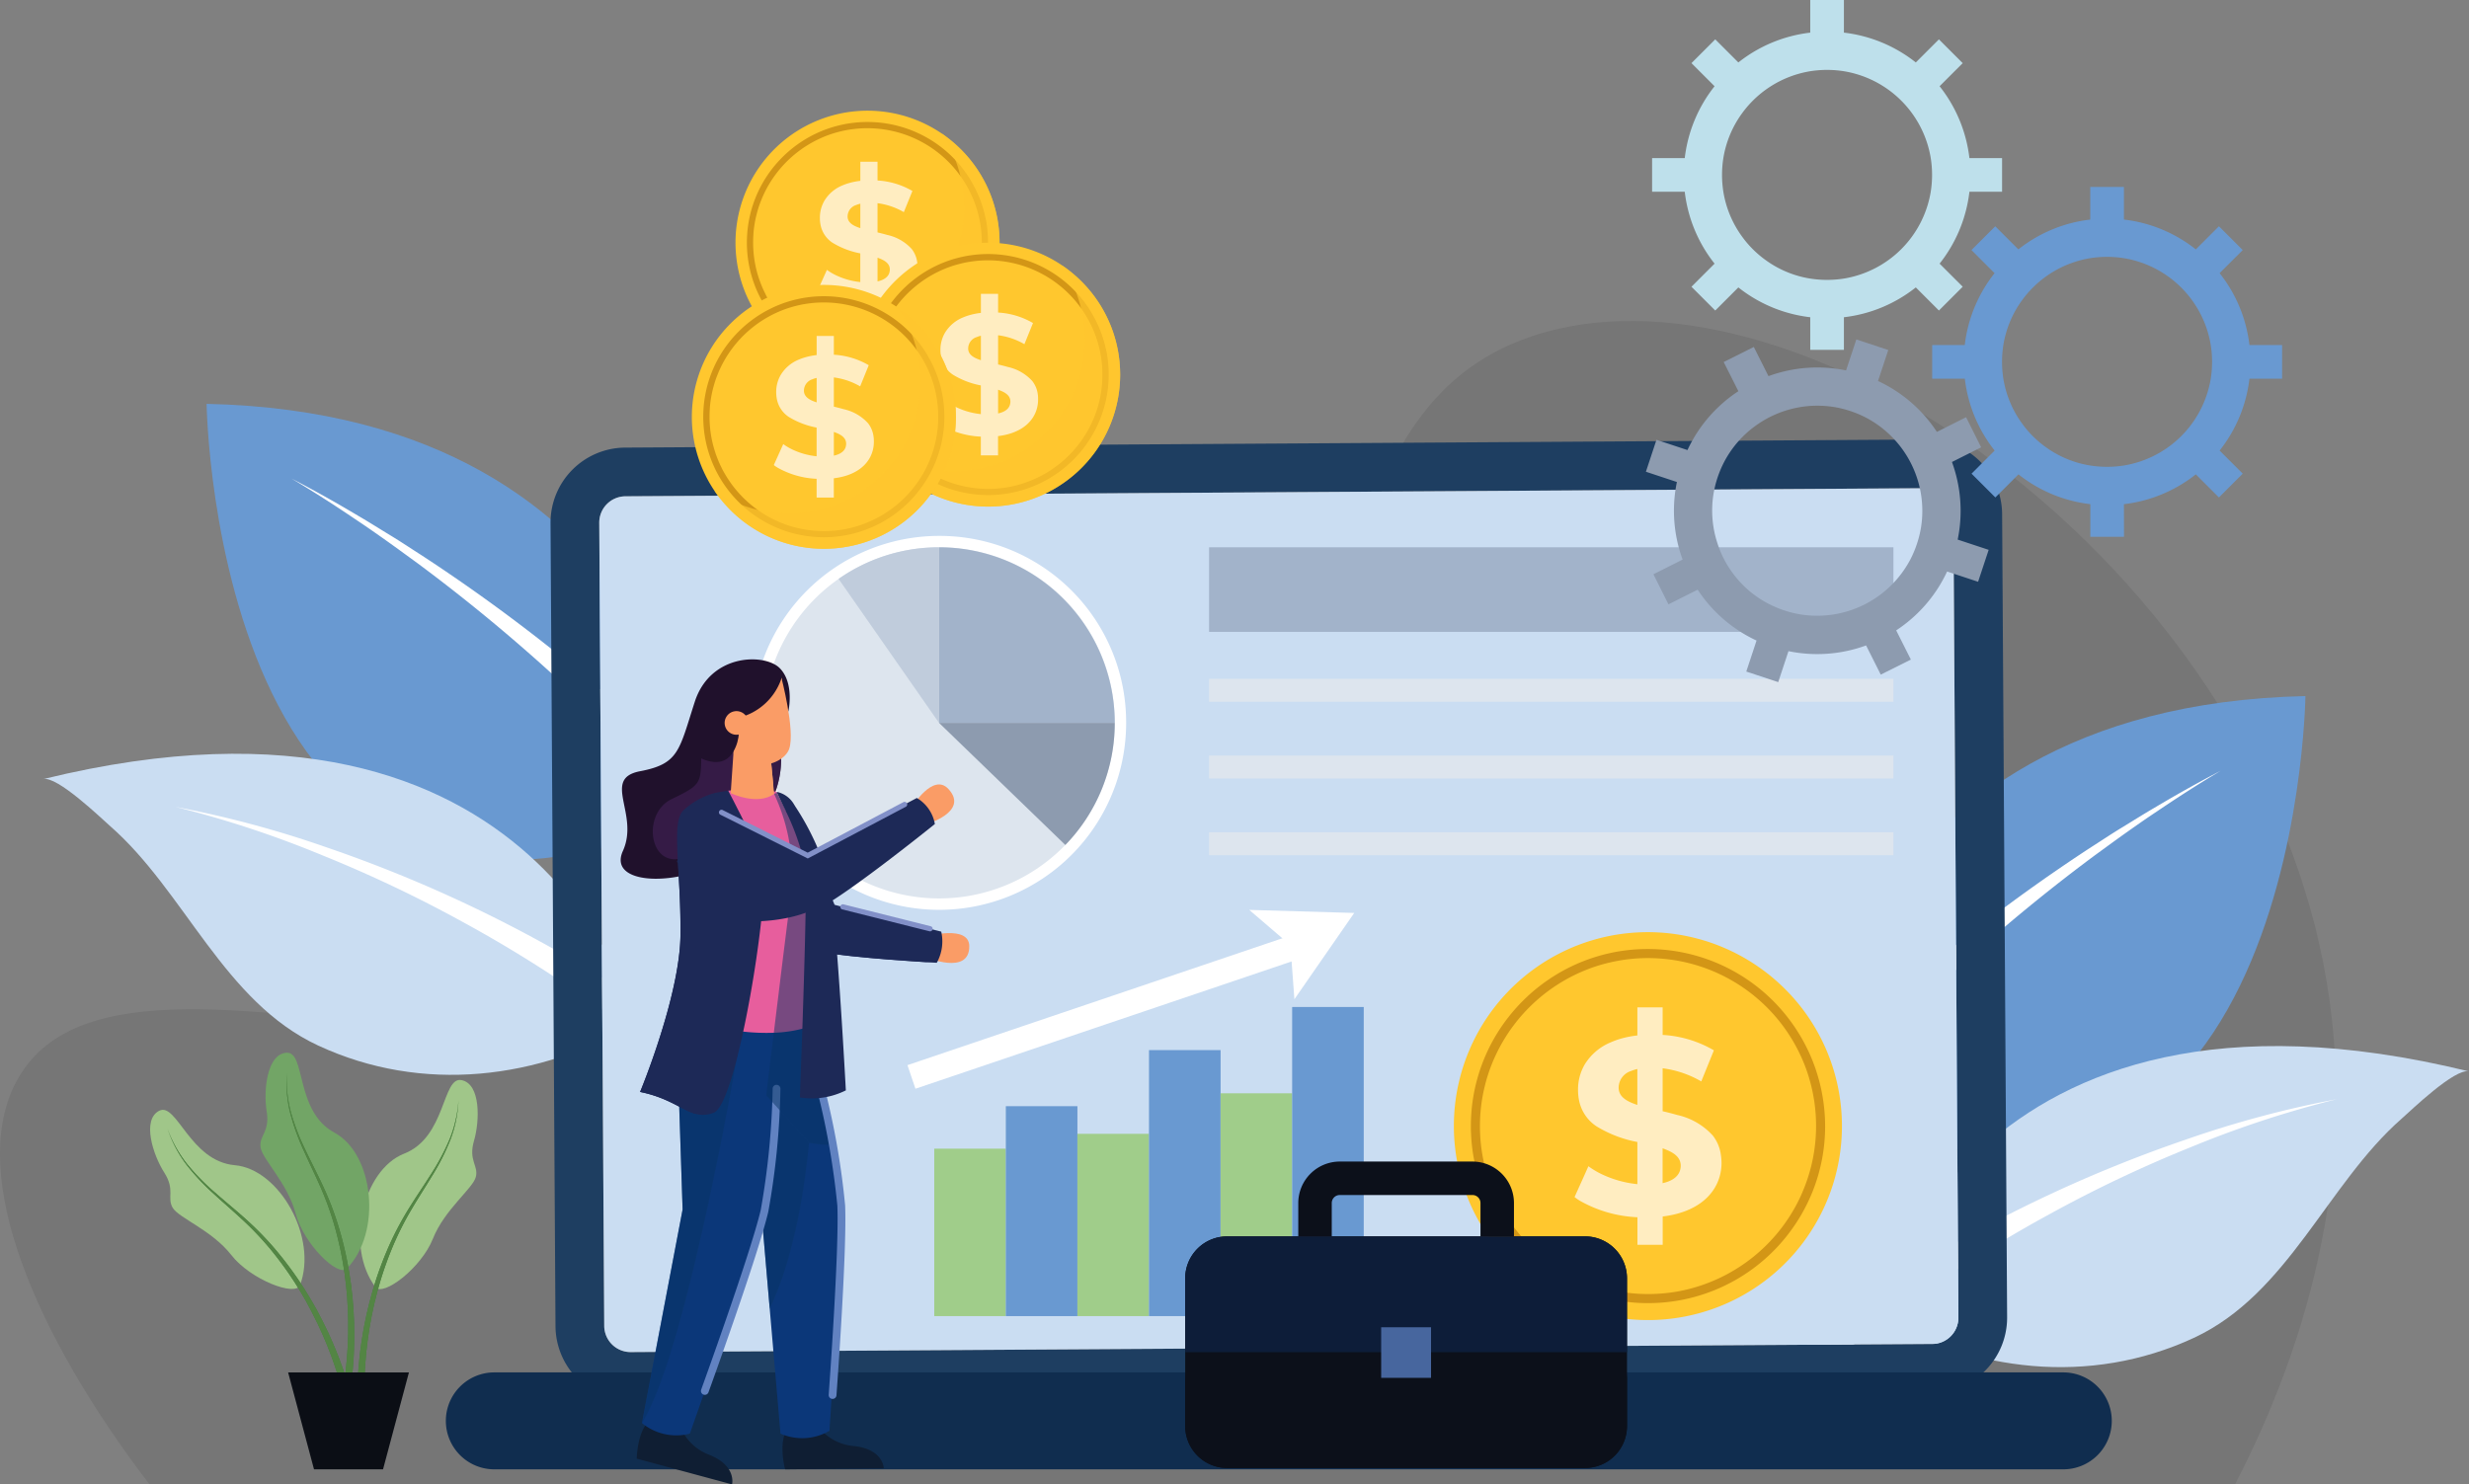 <svg id="Grupo_79258" data-name="Grupo 79258" xmlns="http://www.w3.org/2000/svg" width="213.166" height="128.19" viewBox="0 0 213.166 128.19">
  <rect x="0" y="0" width="213.166" height="128.19" fill="#808080" stroke="none"/>
  <path id="Trazado_177958" data-name="Trazado 177958" d="M1344.865,410.547c-.217.441-.438.874-.66,1.3H1164.149c-.333-.434-.657-.868-.979-1.3-9.6-12.985-14.794-26.285-10.284-33.9,10.3-17.383,60.865,12.316,95.236-14.06,23.125-17.743,16.207-43.442,35.375-49.886,22.112-7.432,59.025,17.457,67.573,50.794C1355.761,381.8,1350.846,398.515,1344.865,410.547Z" transform="translate(-1151.24 -283.659)" fill="#030504" opacity="0.08"/>
  <path id="Trazado_177959" data-name="Trazado 177959" d="M1311.868,665.167c.652.861,3.958-1.646,4.96-4.174s3.459-4.344,3.707-5.338-.659-1.4-.157-3.124.59-4.92-1.084-5.239-1.315,4.926-4.94,6.347S1309.234,661.687,1311.868,665.167Z" transform="translate(-1279.454 -554.016)" fill="#a0c689"/>
  <path id="Trazado_177960" data-name="Trazado 177960" d="M1309.322,682.166a34.346,34.346,0,0,1,.171-3.491l.046-.434c.015-.145.029-.29.051-.434l.12-.865.145-.861.037-.215.043-.214.087-.428.087-.427.1-.425.1-.424.051-.212.057-.21.229-.841.256-.834a31.281,31.281,0,0,1,1.252-3.252,26.913,26.913,0,0,1,1.646-3.067c.61-.986,1.266-1.937,1.881-2.912a19.39,19.39,0,0,0,1.621-3.047,10.783,10.783,0,0,0,.763-3.359,10.823,10.823,0,0,1-.69,3.387,19.54,19.54,0,0,1-1.56,3.1c-.6.993-1.23,1.959-1.814,2.952a26.568,26.568,0,0,0-1.56,3.072,30.869,30.869,0,0,0-1.164,3.241l-.234.828-.208.835-.052.209-.046.211-.09.421-.089.421-.076.423-.076.423-.037.212-.031.213-.124.851-.1.854c-.018.142-.028.285-.041.428l-.036.428a33.8,33.8,0,0,0-.09,3.432Z" transform="translate(-1278.478 -561.206)" fill="#447d40"/>
  <path id="Trazado_177961" data-name="Trazado 177961" d="M1309.322,682.166a34.346,34.346,0,0,1,.171-3.491l.046-.434c.015-.145.029-.29.051-.434l.12-.865.145-.861.037-.215.043-.214.087-.428.087-.427.1-.425.1-.424.051-.212.057-.21.229-.841.256-.834a31.281,31.281,0,0,1,1.252-3.252,26.913,26.913,0,0,1,1.646-3.067c.61-.986,1.266-1.937,1.881-2.912a19.39,19.39,0,0,0,1.621-3.047,10.783,10.783,0,0,0,.763-3.359,10.823,10.823,0,0,1-.69,3.387,19.54,19.54,0,0,1-1.56,3.1c-.6.993-1.23,1.959-1.814,2.952a26.568,26.568,0,0,0-1.56,3.072,30.869,30.869,0,0,0-1.164,3.241l-.234.828-.208.835-.052.209-.046.211-.09.421-.089.421-.076.423-.076.423-.037.212-.031.213-.124.851-.1.854c-.018.142-.028.285-.041.428l-.036.428a33.8,33.8,0,0,0-.09,3.432Z" transform="translate(-1278.478 -561.206)" fill="#538544"/>
  <path id="Trazado_177962" data-name="Trazado 177962" d="M1230.6,675.649c-.383,1.01-4.261-.466-5.934-2.609s-4.542-3.195-5.059-4.079.239-1.527-.729-3.042-1.951-4.555-.434-5.332,2.648,4.357,6.526,4.7S1232.147,671.568,1230.6,675.649Z" transform="translate(-1204.699 -564.663)" fill="#a0c689"/>
  <path id="Trazado_177963" data-name="Trazado 177963" d="M1241.112,691.5a34.281,34.281,0,0,0-1.147-3.3l-.166-.4c-.056-.134-.11-.27-.171-.4l-.358-.8-.382-.785-.1-.2-.1-.193-.2-.386-.2-.386-.216-.379-.216-.379-.109-.189-.114-.186-.457-.743-.48-.728a31.364,31.364,0,0,0-2.116-2.768,26.958,26.958,0,0,0-2.443-2.48c-.863-.774-1.76-1.5-2.625-2.265a19.441,19.441,0,0,1-2.413-2.468,10.784,10.784,0,0,1-1.677-3.008,10.833,10.833,0,0,0,1.615,3.056,19.561,19.561,0,0,0,2.37,2.536c.85.785,1.732,1.534,2.572,2.322a26.632,26.632,0,0,1,2.362,2.509,30.939,30.939,0,0,1,2.029,2.782l.458.729.434.743.109.186.1.189.2.379.2.379.192.385.192.385.1.193.09.2.359.782.335.792c.057.131.108.266.159.4l.155.4a33.746,33.746,0,0,1,1.053,3.268Z" transform="translate(-1210.945 -571.544)" fill="#447d40"/>
  <path id="Trazado_177964" data-name="Trazado 177964" d="M1241.112,691.5a34.281,34.281,0,0,0-1.147-3.3l-.166-.4c-.056-.134-.11-.27-.171-.4l-.358-.8-.382-.785-.1-.2-.1-.193-.2-.386-.2-.386-.216-.379-.216-.379-.109-.189-.114-.186-.457-.743-.48-.728a31.364,31.364,0,0,0-2.116-2.768,26.958,26.958,0,0,0-2.443-2.48c-.863-.774-1.76-1.5-2.625-2.265a19.441,19.441,0,0,1-2.413-2.468,10.784,10.784,0,0,1-1.677-3.008,10.833,10.833,0,0,0,1.615,3.056,19.561,19.561,0,0,0,2.37,2.536c.85.785,1.732,1.534,2.572,2.322a26.632,26.632,0,0,1,2.362,2.509,30.939,30.939,0,0,1,2.029,2.782l.458.729.434.743.109.186.1.189.2.379.2.379.192.385.192.385.1.193.09.2.359.782.335.792c.057.131.108.266.159.4l.155.4a33.746,33.746,0,0,1,1.053,3.268Z" transform="translate(-1210.945 -571.544)" fill="#538544"/>
  <path id="Trazado_177965" data-name="Trazado 177965" d="M1273.935,653.862c-.751.777-3.731-2.111-4.422-4.74s-2.911-4.729-3.037-5.746.823-1.309.532-3.083.006-4.955,1.707-5.07.712,5.049,4.14,6.9S1276.968,650.724,1273.935,653.862Z" transform="translate(-1243.983 -544.311)" fill="#72a566"/>
  <path id="Trazado_177966" data-name="Trazado 177966" d="M1283.622,671a34.311,34.311,0,0,0,.25-3.487l.007-.437c0-.146.006-.291,0-.437l-.014-.873-.041-.872-.01-.218-.017-.218-.035-.435-.035-.435-.049-.434-.049-.433-.025-.217-.031-.216-.127-.863-.154-.858a31.217,31.217,0,0,0-.851-3.379,26.841,26.841,0,0,0-1.265-3.243c-.487-1.052-1.024-2.075-1.517-3.118a19.456,19.456,0,0,1-1.242-3.22,10.791,10.791,0,0,1-.353-3.426,10.825,10.825,0,0,0,.277,3.446,19.544,19.544,0,0,0,1.176,3.266c.471,1.057.985,2.093,1.445,3.149a26.579,26.579,0,0,1,1.179,3.238,30.906,30.906,0,0,1,.766,3.357l.133.851.106.854.026.214.02.214.038.429.038.428.025.43.025.429.012.215.005.215.021.86-.005.86c0,.143-.006.287-.011.43l-.016.43a33.874,33.874,0,0,1-.323,3.418Z" transform="translate(-1253.292 -551.526)" fill="#447d40"/>
  <path id="Trazado_177967" data-name="Trazado 177967" d="M1283.622,671a34.311,34.311,0,0,0,.25-3.487l.007-.437c0-.146.006-.291,0-.437l-.014-.873-.041-.872-.01-.218-.017-.218-.035-.435-.035-.435-.049-.434-.049-.433-.025-.217-.031-.216-.127-.863-.154-.858a31.217,31.217,0,0,0-.851-3.379,26.841,26.841,0,0,0-1.265-3.243c-.487-1.052-1.024-2.075-1.517-3.118a19.456,19.456,0,0,1-1.242-3.22,10.791,10.791,0,0,1-.353-3.426,10.825,10.825,0,0,0,.277,3.446,19.544,19.544,0,0,0,1.176,3.266c.471,1.057.985,2.093,1.445,3.149a26.579,26.579,0,0,1,1.179,3.238,30.906,30.906,0,0,1,.766,3.357l.133.851.106.854.026.214.02.214.038.429.038.428.025.43.025.429.012.215.005.215.021.86-.005.86c0,.143-.006.287-.011.43l-.016.43a33.874,33.874,0,0,1-.323,3.418Z" transform="translate(-1253.292 -551.526)" fill="#538544"/>
  <path id="Trazado_177968" data-name="Trazado 177968" d="M1285.8,383.035s-2.774-34.113-43.118-35.006C1242.687,348.029,1243.377,403.028,1285.8,383.035Z" transform="translate(-1224.845 -313.154)" fill="#6999d1"/>
  <path id="Trazado_177969" data-name="Trazado 177969" d="M1221.513,526.123s-7.764-31.675-51.2-21.027c1.213-.3,5.022,3.39,5.809,4.08,6.431,5.635,9.789,15.147,17.943,18.932C1203.031,532.271,1213.107,531.069,1221.513,526.123Z" transform="translate(-1166.588 -437.814)" fill="#caddf2"/>
  <path id="Trazado_177970" data-name="Trazado 177970" d="M1318.458,415.865l-1.869-2.62c-.316-.435-.615-.882-.944-1.307l-1.008-1.261-1.009-1.263-.5-.632-.253-.316-.268-.3-2.143-2.431a118.511,118.511,0,0,0-9.259-9.133q-4.881-4.324-10.142-8.23c-.883-.639-1.76-1.288-2.65-1.919s-1.784-1.258-2.694-1.861c-1.808-1.225-3.646-2.407-5.525-3.524,1.941,1.006,3.849,2.08,5.729,3.2.947.55,1.87,1.138,2.807,1.706s1.846,1.18,2.77,1.769q5.5,3.6,10.688,7.685a120.435,120.435,0,0,1,9.933,8.716l2.335,2.357.292.3.278.308.556.618,1.112,1.236,1.113,1.238c.365.418.7.861,1.054,1.291l2.094,2.6Z" transform="translate(-1255.03 -339.744)" fill="#fff"/>
  <path id="Trazado_177971" data-name="Trazado 177971" d="M1275.282,551.691l-2.512-2.163c-.84-.719-1.663-1.462-2.551-2.122l-2.621-2.042-.656-.51-.678-.48-1.358-.96a111.116,111.116,0,0,0-11.3-7.061,112.437,112.437,0,0,0-12.077-5.738,89.67,89.67,0,0,0-12.732-4.2,90.026,90.026,0,0,1,13,3.478,117.774,117.774,0,0,1,24.383,11.6l1.44.9.72.45.7.482,2.8,1.933c.947.626,1.832,1.336,2.735,2.023l2.7,2.073Z" transform="translate(-1213.663 -456.738)" fill="#fff"/>
  <path id="Trazado_177972" data-name="Trazado 177972" d="M1950.394,512.4s2.774-34.113,43.118-35.006C1993.512,477.4,1992.822,532.4,1950.394,512.4Z" transform="translate(-1794.468 -417.282)" fill="#6999d1"/>
  <path id="Trazado_177973" data-name="Trazado 177973" d="M1981.33,655.493s7.764-31.675,51.2-21.027c-1.213-.3-5.022,3.39-5.809,4.08-6.431,5.635-9.789,15.147-17.943,18.932C1999.812,661.641,1989.735,660.439,1981.33,655.493Z" transform="translate(-1819.368 -541.942)" fill="#caddf2"/>
  <path id="Trazado_177974" data-name="Trazado 177974" d="M1927.461,545.235l1.869-2.62c.316-.435.615-.881.944-1.307l1.008-1.261,1.009-1.263.5-.632.253-.316.268-.3,2.143-2.431a118.52,118.52,0,0,1,9.259-9.133q4.882-4.324,10.142-8.23c.883-.639,1.76-1.288,2.65-1.919s1.784-1.258,2.694-1.861c1.808-1.225,3.646-2.407,5.525-3.524-1.941,1.006-3.849,2.08-5.729,3.2-.947.55-1.87,1.138-2.807,1.706s-1.845,1.18-2.77,1.769q-5.5,3.6-10.688,7.685a120.457,120.457,0,0,0-9.933,8.716l-2.335,2.357-.292.295-.278.309-.556.618-1.112,1.236-1.113,1.238c-.365.418-.7.861-1.054,1.291l-2.094,2.6Z" transform="translate(-1774.002 -443.872)" fill="#fff"/>
  <path id="Trazado_177975" data-name="Trazado 177975" d="M1938.809,681.061l2.512-2.163c.84-.719,1.663-1.462,2.551-2.122l2.621-2.042.656-.51.679-.48,1.358-.96a111.092,111.092,0,0,1,11.3-7.061,112.429,112.429,0,0,1,12.077-5.738,89.679,89.679,0,0,1,12.732-4.195,90.027,90.027,0,0,0-13,3.477,117.794,117.794,0,0,0-24.383,11.6l-1.44.9-.72.45-.7.482-2.8,1.933c-.947.626-1.832,1.336-2.735,2.023l-2.7,2.074Z" transform="translate(-1783.541 -560.867)" fill="#fff"/>
  <g id="Grupo_79219" data-name="Grupo 79219" transform="translate(47.531 37.955)">
    <g id="Grupo_79218" data-name="Grupo 79218">
      <g id="Grupo_79216" data-name="Grupo 79216">
        <g id="Grupo_79215" data-name="Grupo 79215">
          <path id="Trazado_177976" data-name="Trazado 177976" d="M1520.174,370.251a6.485,6.485,0,0,0-6.517-6.437l-112.375.7a6.481,6.481,0,0,0-6.434,6.516l.429,69.363a6.486,6.486,0,0,0,6.517,6.437l112.375-.7a6.485,6.485,0,0,0,6.437-6.517Zm-6.031,71.672-112.375.7a2.275,2.275,0,0,1-2.284-2.255L1399.056,371a2.272,2.272,0,0,1,2.255-2.282l112.373-.7a2.272,2.272,0,0,1,2.284,2.255l.431,69.363A2.275,2.275,0,0,1,1514.144,441.924Z" transform="translate(-1394.848 -363.814)" fill="#1e3e61"/>
        </g>
      </g>
      <g id="Grupo_79217" data-name="Grupo 79217" transform="translate(4.207 4.207)">
        <path id="Trazado_177977" data-name="Trazado 177977" d="M1533.754,456.994a2.275,2.275,0,0,1-2.255,2.284l-112.375.7a2.275,2.275,0,0,1-2.284-2.255l-.429-69.365a2.272,2.272,0,0,1,2.255-2.282l112.373-.7a2.272,2.272,0,0,1,2.284,2.255Z" transform="translate(-1416.411 -385.377)" fill="#caddf2"/>
      </g>
    </g>
  </g>
  <g id="Grupo_79220" data-name="Grupo 79220" transform="translate(64.929 46.279)">
    <path id="Trazado_177978" data-name="Trazado 177978" d="M1516.315,422.624a16.146,16.146,0,1,1-16.149-16.149A16.093,16.093,0,0,1,1516.315,422.624Z" transform="translate(-1484.016 -406.475)" fill="#fff"/>
    <path id="Trazado_177979" data-name="Trazado 177979" d="M1519.392,426.687a15.161,15.161,0,1,1-15.165-15.165A15.113,15.113,0,0,1,1519.392,426.687Z" transform="translate(-1488.078 -410.537)" fill="#dde5ee"/>
    <path id="Trazado_177980" data-name="Trazado 177980" d="M1531,411.522v15.165l-8.674-12.436A15.059,15.059,0,0,1,1531,411.522Z" transform="translate(-1514.854 -410.537)" fill="#c0ccdc"/>
    <path id="Trazado_177981" data-name="Trazado 177981" d="M1581.95,426.687h-15.165V411.522A15.165,15.165,0,0,1,1581.95,426.687Z" transform="translate(-1550.635 -410.537)" fill="#a2b3ca"/>
    <path id="Trazado_177982" data-name="Trazado 177982" d="M1581.95,489.244a15.113,15.113,0,0,1-4.266,10.542l-10.9-10.542Z" transform="translate(-1550.635 -473.095)" fill="#8d9baf"/>
  </g>
  <path id="Trazado_177983" data-name="Trazado 177983" d="M1488.172,785.084h-135.46a4.186,4.186,0,0,1-4.186-4.186h0a4.186,4.186,0,0,1,4.186-4.186h135.46a4.186,4.186,0,0,1,4.186,4.186h0a4.186,4.186,0,0,1-4.186,4.186Z" transform="translate(-1310.033 -658.195)" fill="#102d4f"/>
  <path id="Trazado_177984" data-name="Trazado 177984" d="M1561.163,582.541s3.583-.994,3.6.861c.023,2.56-3.726.956-3.726.956Z" transform="translate(-1481.079 -501.695)" fill="#fa9c66"/>
  <path id="Trazado_177985" data-name="Trazado 177985" d="M1496.847,539.509l-.065,0c-.7-.038-7.01-.394-10-.932a5.408,5.408,0,0,1-1.4-.38c-1.67-.932-4.984-6.239-5.241-9.787l4.351-2.444,3.531,8.544,9.206,2.312A3.8,3.8,0,0,1,1496.847,539.509Z" transform="translate(-1415.966 -456.369)" fill="#1d2957"/>
  <path id="Trazado_177986" data-name="Trazado 177986" d="M1500.322,797.521a4.365,4.365,0,0,0,3.39,2.033c2.5.293,2.523,1.921,2.523,1.921l-8.522.085s-.828-3.073.689-3.962S1500.322,797.521,1500.322,797.521Z" transform="translate(-1429.931 -674.671)" fill="#0f1e33"/>
  <path id="Trazado_177987" data-name="Trazado 177987" d="M1471.161,627.446c-.116,4.77-1.044,18.9-1.044,18.9a4.665,4.665,0,0,1-4.228.242l-.93-10.8-.242-2.811-.438-5.1-2.8-8.826-1.3-4.087-1.735-5.474.819-.089,1.25-.139,5.205-.577,1.97-.219s.3,1.169.713,2.947c.4,1.717.921,4,1.4,6.355.264,1.3.516,2.621.731,3.877A34.866,34.866,0,0,1,1471.161,627.446Z" transform="translate(-1398.505 -522.784)" fill="#0b3779"/>
  <path id="Trazado_177988" data-name="Trazado 177988" d="M1436.6,796.224a4.365,4.365,0,0,0,2.713,2.875c2.326.958,1.909,2.533,1.909,2.533l-8.227-2.224s.035-3.183,1.736-3.628S1436.6,796.224,1436.6,796.224Z" transform="translate(-1378.02 -673.442)" fill="#0f1e33"/>
  <path id="Trazado_177989" data-name="Trazado 177989" d="M1480.868,658.194c-.326,3.412-1.2,9.745-3.4,14.32l-.242-2.811-.438-5.1-2.8-8.826,3.186-1.684Z" transform="translate(-1411.013 -559.505)" fill="#093565" opacity="0.5" style="mix-blend-mode: multiply;isolation: isolate"/>
  <g id="Grupo_79222" data-name="Grupo 79222" transform="translate(55.423 85.17)">
    <g id="Grupo_79221" data-name="Grupo 79221">
      <path id="Trazado_177990" data-name="Trazado 177990" d="M1447.344,607.318s-.038,1.389-.127,3.446c-.011.181-.018.369-.029.559-.219,4.678-.7,12.164-1.635,15.2-1.4,4.562-6.12,17.918-6.12,17.918a4.666,4.666,0,0,1-4.137-.915l3.51-18.441-.25-7.6-.262-7.994-.107-3.285-.016-.4Z" transform="translate(-1435.296 -605.804)" fill="#0b3779"/>
    </g>
  </g>
  <path id="Trazado_177991" data-name="Trazado 177991" d="M1435.3,658.714l3.51-18.441-.25-7.6-.262-7.994h5.637S1439.3,652.444,1435.3,658.714Z" transform="translate(-1379.873 -535.826)" fill="#093565" opacity="0.5" style="mix-blend-mode: multiply;isolation: isolate"/>
  <g id="Grupo_79223" data-name="Grupo 79223" transform="translate(60.517 93.685)">
    <path id="Trazado_177992" data-name="Trazado 177992" d="M1461.74,676.216a.336.336,0,0,1-.315-.45c.042-.117,4.261-11.759,5.144-15.523a66.8,66.8,0,0,0,1.028-10.47.327.327,0,0,1,.342-.328.335.335,0,0,1,.328.342,65.96,65.96,0,0,1-1.046,10.609c-.892,3.8-4.992,15.119-5.166,15.6A.335.335,0,0,1,1461.74,676.216Z" transform="translate(-1461.404 -649.445)" fill="#6182c1"/>
  </g>
  <path id="Trazado_177993" data-name="Trazado 177993" d="M1523.21,574.75c-.7-.038-7.01-.394-10-.932l-.235-2.062,1.476-2.006S1515.357,574.175,1523.21,574.75Z" transform="translate(-1442.394 -491.614)" fill="#1d2957" style="mix-blend-mode: multiply;isolation: isolate"/>
  <path id="Trazado_177994" data-name="Trazado 177994" d="M1440.37,465.621s-.031.031-.081.092a3.735,3.735,0,0,0-.608,3.061,8.206,8.206,0,0,1-.472,3.9,11.386,11.386,0,0,1-3.819,5.32c-3.656,2.806-10.755,2.891-9.309-.3s-1.872-6.248,1.487-6.885,3.359-1.787,4.718-5.993,6.078-4.208,7.352-2.891S1440.37,465.621,1440.37,465.621Z" transform="translate(-1372.302 -404.208)" fill="#20112c"/>
  <path id="Trazado_177995" data-name="Trazado 177995" d="M1451.118,477.147a8.206,8.206,0,0,1-.472,3.9c-1.887,1.632-5.315,4.452-7.562,5.474-3.24,1.476-4.072-3.627-1.351-4.935s2.493-1.357,2.565-4.3,3.258-4.387,3.258-4.387l1.147-1.339,3.023,2.527A3.735,3.735,0,0,0,1451.118,477.147Z" transform="translate(-1383.739 -412.582)" fill="#3e2052" opacity="0.7" style="mix-blend-mode: multiply;isolation: isolate"/>
  <path id="Trazado_177996" data-name="Trazado 177996" d="M1472.035,538.6a6.391,6.391,0,0,1-1.078.5c-.2.072-.411.136-.624.192a11.393,11.393,0,0,1-2.46.349,18.25,18.25,0,0,1-2.645-.1,23.07,23.07,0,0,1-3.609-.669l.2-1.789,1.86-16.746.177-1.585.081-.011a12.694,12.694,0,0,1,4.166.094l0,0,.038.078c.013.031.029.063.047.1.165.326.36.711.57,1.131,1.214,2.424,3,6.013,3,6.147C1471.763,526.493,1472.035,538.6,1472.035,538.6Z" transform="translate(-1401.061 -450.454)" fill="#e75e9d"/>
  <path id="Trazado_177997" data-name="Trazado 177997" d="M1496.186,550.563a10.141,10.141,0,0,1-2.173-.181l-3.7-4.1c.156-1.308.391-3.258.655-5.413.127-1.056.264-2.165.4-3.269.4-3.3.81-6.578,1.06-8.49a16.292,16.292,0,0,0-1.436-8.857l.246-.105c.013.031.029.063.047.1.165.326.36.711.57,1.131,1.214,2.424,3,6.013,3,6.147,0,.206.273,12.31.273,12.31a6.4,6.4,0,0,1-1.078.5c.4,1.717.921,4,1.4,6.355C1495.718,547.984,1495.971,549.306,1496.186,550.563Z" transform="translate(-1424.158 -451.692)" fill="#093565" opacity="0.5" style="mix-blend-mode: multiply;isolation: isolate"/>
  <path id="Trazado_177998" data-name="Trazado 177998" d="M1445.172,527.157c0,.825-.089,2-.239,3.367-.3,2.791-.872,6.4-1.547,9.532-.789,3.674-1.722,6.7-2.545,7.01a2.441,2.441,0,0,1-1.637.078c-1.145-.331-2.265-1.373-4.723-1.874,0,0,3.435-8.258,3.486-13.542.025-2.435-.127-4.579-.221-6.31-.11-2.024-.141-3.486.273-4.2a1.448,1.448,0,0,1,.156-.221,6.464,6.464,0,0,1,2.744-1.539c.376-.078.74-.138,1.093-.188l.081-.011c.125.237.427.812.8,1.556a31.277,31.277,0,0,1,2.2,5.326A4.752,4.752,0,0,1,1445.172,527.157Z" transform="translate(-1379.218 -450.973)" fill="#1d2957"/>
  <g id="Grupo_79224" data-name="Grupo 79224" transform="translate(70.437 93.335)">
    <path id="Trazado_177999" data-name="Trazado 177999" d="M1513.781,675.108a.335.335,0,0,1-.426-.348c.009-.124.916-12.474.746-16.336a66.781,66.781,0,0,0-1.846-10.357.327.327,0,0,1,.241-.409.335.335,0,0,1,.409.241,65.986,65.986,0,0,1,1.867,10.5c.172,3.9-.71,15.906-.747,16.415A.335.335,0,0,1,1513.781,675.108Z" transform="translate(-1512.244 -647.648)" fill="#6182c1"/>
  </g>
  <path id="Trazado_178000" data-name="Trazado 178000" d="M1500.844,545.535a6.571,6.571,0,0,1-3.969.614s.1-2.61.214-5.945c.181-5.339.392-12.541.266-13.886a21.29,21.29,0,0,0-1.871-5.256c-.2-.422-.38-.807-.538-1.134l-.085-.173.011,0a2.245,2.245,0,0,1,1.469,1.036l.142.232a22.357,22.357,0,0,1,2.993,6.729C1500.092,531.377,1500.844,545.535,1500.844,545.535Z" transform="translate(-1427.816 -451.373)" fill="#1d2957"/>
  <path id="Trazado_178001" data-name="Trazado 178001" d="M1478.331,499.187c-1.474,1.042-3.75-.072-3.75-.072l.246-3.6,0-.018.031-.465,2.976-1.056.116,1.232.309,3.251Z" transform="translate(-1411.493 -430.624)" fill="#fa9c66"/>
  <path id="Trazado_178002" data-name="Trazado 178002" d="M1451.042,553.951s-1.722,1.762-6.109,1.995a20.256,20.256,0,0,1-2.627-.042c-6.283-.5-1.482,12.848-3.1,16.663-1.145-.331-2.265-1.373-4.723-1.874,0,0,3.435-8.258,3.486-13.542.025-2.435-.127-4.58-.221-6.31l7.426,1.737Z" transform="translate(-1379.218 -476.395)" fill="#1d2957" style="mix-blend-mode: multiply;isolation: isolate"/>
  <path id="Trazado_178003" data-name="Trazado 178003" d="M1554.767,518.443s1.815-3,3.146-1.568c1.837,1.982-1.943,3.063-1.943,3.063Z" transform="translate(-1476.033 -448.744)" fill="#fa9c66"/>
  <path id="Trazado_178004" data-name="Trazado 178004" d="M1452.578,522.689l9.5,4.76,9.416-4.973a3.272,3.272,0,0,1,1.556,2.249s-8.8,7.1-10.554,7.5c-2.095.475-8.837-1.467-11.713-4.235Z" transform="translate(-1392.336 -453.564)" fill="#1d2957"/>
  <path id="Trazado_178005" data-name="Trazado 178005" d="M1479.277,501.816a3.058,3.058,0,0,1-3.435-2.945v-.018h0l2.232-.707s.378.161.892.418Z" transform="translate(-1412.508 -433.982)" fill="#fa9c66" style="mix-blend-mode: multiply;isolation: isolate"/>
  <path id="Trazado_178006" data-name="Trazado 178006" d="M1475.62,466.966s1.225,4.625.693,6.211-4.546,2.632-5.614-1.547,1.755-5.126,1.755-5.126Z" transform="translate(-1408.174 -408.512)" fill="#fa9c66"/>
  <path id="Trazado_178007" data-name="Trazado 178007" d="M1460.112,478.418s1.431,2.482.248,4.556-3.755.058-3.755.058l1.8-3.519Z" transform="translate(-1397.024 -418.102)" fill="#20112c"/>
  <path id="Trazado_178008" data-name="Trazado 178008" d="M1479.985,469.51a3.553,3.553,0,0,1-3.154,3.577l-.99-.955.8-1.258,1.738-.965Z" transform="translate(-1412.508 -410.932)" fill="#fa9c66" style="mix-blend-mode: multiply;isolation: isolate"/>
  <path id="Trazado_178009" data-name="Trazado 178009" d="M1472.007,464.849a5.2,5.2,0,0,1-3.965,3.706c-3.388.842-1.858-2.643-1.858-2.771a25.953,25.953,0,0,1,2.166-1.743Z" transform="translate(-1404.456 -406.531)" fill="#20112c"/>
  <path id="Trazado_178010" data-name="Trazado 178010" d="M1471.91,485.21a1.02,1.02,0,1,0,.855-1.162A1.02,1.02,0,0,0,1471.91,485.21Z" transform="translate(-1409.334 -422.625)" fill="#fa9c66"/>
  <g id="Grupo_79225" data-name="Grupo 79225" transform="translate(62.06 69.246)">
    <path id="Trazado_178011" data-name="Trazado 178011" d="M1476.993,529.077l-7.558-3.788a.224.224,0,0,1,.2-.4l7.352,3.685,8.259-4.362a.224.224,0,1,1,.209.4Z" transform="translate(-1469.312 -524.186)" fill="#8290c8"/>
  </g>
  <g id="Grupo_79226" data-name="Grupo 79226" transform="translate(72.541 78.09)">
    <path id="Trazado_178012" data-name="Trazado 178012" d="M1530.791,571.859a.221.221,0,0,1-.055-.007l-7.539-1.893a.224.224,0,0,1,.109-.434l7.539,1.893a.224.224,0,0,1-.054.44Z" transform="translate(-1523.029 -569.518)" fill="#8290c8"/>
  </g>
  <rect id="Rectángulo_22434" data-name="Rectángulo 22434" width="59.087" height="7.303" transform="translate(104.387 47.263)" fill="#a2b3ca"/>
  <rect id="Rectángulo_22435" data-name="Rectángulo 22435" width="59.087" height="1.981" transform="translate(104.387 58.622)" fill="#dde5ee"/>
  <rect id="Rectángulo_22436" data-name="Rectángulo 22436" width="59.087" height="1.981" transform="translate(104.387 65.248)" fill="#dde5ee"/>
  <rect id="Rectángulo_22437" data-name="Rectángulo 22437" width="59.087" height="1.981" transform="translate(104.387 71.874)" fill="#dde5ee"/>
  <rect id="Rectángulo_22438" data-name="Rectángulo 22438" width="6.18" height="14.459" transform="translate(80.661 99.197)" fill="#a0cd8a"/>
  <rect id="Rectángulo_22439" data-name="Rectángulo 22439" width="6.18" height="18.129" transform="translate(86.841 95.528)" fill="#6999d1"/>
  <rect id="Rectángulo_22440" data-name="Rectángulo 22440" width="6.18" height="15.742" transform="translate(93.021 97.914)" fill="#a0cd8a"/>
  <rect id="Rectángulo_22441" data-name="Rectángulo 22441" width="6.18" height="22.971" transform="translate(99.201 90.685)" fill="#6999d1"/>
  <rect id="Rectángulo_22442" data-name="Rectángulo 22442" width="6.18" height="19.24" transform="translate(105.381 94.416)" fill="#a0cd8a"/>
  <rect id="Rectángulo_22443" data-name="Rectángulo 22443" width="6.18" height="26.694" transform="translate(111.561 86.962)" fill="#6999d1"/>
  <g id="Grupo_79229" data-name="Grupo 79229" transform="translate(78.347 80.857)">
    <g id="Grupo_79228" data-name="Grupo 79228" transform="translate(0)">
      <g id="Grupo_79227" data-name="Grupo 79227">
        <rect id="Rectángulo_22444" data-name="Rectángulo 22444" width="34.701" height="2.151" transform="translate(0 11.126) rotate(-18.7)" fill="#fff"/>
      </g>
    </g>
  </g>
  <g id="Grupo_79232" data-name="Grupo 79232" transform="translate(107.856 78.577)">
    <g id="Grupo_79231" data-name="Grupo 79231">
      <g id="Grupo_79230" data-name="Grupo 79230">
        <path id="Trazado_178013" data-name="Trazado 178013" d="M1707.925,579.728l-.344-4.669-3.554-3.047,9.064.263Z" transform="translate(-1704.027 -572.012)" fill="#fff"/>
      </g>
    </g>
  </g>
  <g id="Grupo_79237" data-name="Grupo 79237" transform="translate(125.523 80.498)">
    <path id="Trazado_178014" data-name="Trazado 178014" d="M1828.077,598.609a16.745,16.745,0,0,1-29.567,10.775c-.148-.175-.293-.356-.434-.537a16.74,16.74,0,0,1,22.753-24.02c.25.172.5.353.739.54.3.226.579.461.857.709A16.7,16.7,0,0,1,1828.077,598.609Z" transform="translate(-1794.573 -581.858)" fill="#ffc72e"/>
    <g id="Grupo_79234" data-name="Grupo 79234" transform="translate(1.463 1.459)">
      <g id="Grupo_79233" data-name="Grupo 79233">
        <path id="Trazado_178015" data-name="Trazado 178015" d="M1803.42,608.634h-.814a15.162,15.162,0,0,0,.929,2.519h.875A14.323,14.323,0,0,1,1803.42,608.634Zm28.949-6.959a14.531,14.531,0,0,0-.462-1.771c-.027-.093-.06-.184-.09-.275-.018-.054-.036-.109-.057-.16a14.656,14.656,0,0,0-.881-1.991c-.184-.35-.383-.691-.594-1.023a15.289,15.289,0,0,0-12.923-7.122,14.8,14.8,0,0,0-1.761.1c-.163.018-.323.039-.483.063-.362.051-.721.118-1.074.2-.3.066-.606.142-.9.229a15.081,15.081,0,0,0-2.489.959,15.342,15.342,0,0,0-2.854,1.816c-.332.265-.655.546-.962.842a15.49,15.49,0,0,0-2.76,3.517,15.452,15.452,0,0,0-1.342,3.113c-.09.3-.172.6-.244.9a15.292,15.292,0,0,0-.332,1.94c-.021.193-.036.386-.048.579-.024.341-.036.685-.036,1.029,0,.211,0,.422.015.633.009.287.03.573.057.86a15.2,15.2,0,0,0,2.682,7.255,15.5,15.5,0,0,0,3.113,3.291,14.7,14.7,0,0,0,1.255.887c.124.078.247.154.374.229a15.276,15.276,0,0,0,20.663-4.9c.244-.374.468-.76.676-1.158a14.984,14.984,0,0,0,.676-1.463,15.2,15.2,0,0,0,1.074-5.632A15.37,15.37,0,0,0,1832.369,601.675Zm-1.584,8.455c-.018.045-.036.09-.057.136,0,0,0,0,0,.006a14.39,14.39,0,0,1-.627,1.3,14.575,14.575,0,0,1-8.66,6.974,13.68,13.68,0,0,1-1.578.371,14.534,14.534,0,0,1-15.034-7c-.148-.251-.287-.5-.416-.763a14.453,14.453,0,0,1-1.478-5.035c-.012-.121-.024-.244-.033-.368-.027-.371-.042-.745-.042-1.125,0-.347.012-.691.036-1.029,0-.024,0-.045.006-.066a13.975,13.975,0,0,1,.4-2.452c.1-.41.223-.811.359-1.207.157-.446.332-.884.531-1.309a14.586,14.586,0,0,1,8.862-7.792c.326-.1.657-.19.992-.268s.658-.142,1-.2c.181-.03.362-.057.546-.078a14.521,14.521,0,0,1,14.9,8.2c.181.38.347.772.495,1.171.075.205.148.413.211.621.039.111.073.223.1.335a13.608,13.608,0,0,1,.392,1.725c.015.078.027.16.039.241a14.6,14.6,0,0,1,.151,2.1A14.41,14.41,0,0,1,1830.786,610.13Z" transform="translate(-1802.072 -589.335)" fill="#d39616"/>
      </g>
    </g>
    <g id="Grupo_79236" data-name="Grupo 79236" transform="translate(10.41 6.499)">
      <g id="Grupo_79235" data-name="Grupo 79235">
        <path id="Trazado_178016" data-name="Trazado 178016" d="M1860.586,628.025l-.009-.045a3.45,3.45,0,0,0-.7-1.737,5.858,5.858,0,0,0-3.1-1.789c-.41-.121-.826-.223-1.237-.32v-3.707a8.9,8.9,0,0,1,3.336,1.134l1.089-2.685a9.873,9.873,0,0,0-4.425-1.33v-2.377h-2.181v2.422a8.581,8.581,0,0,0-1.478.293,7.174,7.174,0,0,0-.817.3,4.772,4.772,0,0,0-2.247,1.906,4.265,4.265,0,0,0-.582,2.19,4.634,4.634,0,0,0,.069.817v0a3.505,3.505,0,0,0,1.514,2.335,10.453,10.453,0,0,0,3.541,1.36v3.641a9.337,9.337,0,0,1-2.929-.79,7.163,7.163,0,0,1-1.3-.757l-.075.166-.2.453-.92,2.042a4.354,4.354,0,0,0,.455.317,11,11,0,0,0,4.974,1.427v2.377h2.181v-2.443c2.8-.338,4.419-1.713,4.914-3.445a4.282,4.282,0,0,0,.166-1.2A5.51,5.51,0,0,0,1860.586,628.025Zm-8.844-5.921a1.524,1.524,0,0,1,1.08-1.445,3.193,3.193,0,0,1,.534-.169v3.1C1852.4,623.283,1851.742,622.867,1851.742,622.1Zm3.795,8.244v-3.01c.081.03.163.057.238.091,0,0,0,0,0,0,.805.314,1.327.721,1.327,1.415a1.146,1.146,0,0,1-.021.229C1856.99,629.666,1856.5,630.137,1855.537,630.348Z" transform="translate(-1847.926 -615.169)" fill="#ffedc1"/>
      </g>
    </g>
  </g>
  <path id="Trazado_178017" data-name="Trazado 178017" d="M1286.924,785.085h-5.959l-2.236-8.372h10.431Z" transform="translate(-1253.854 -658.195)" fill="#0b0e15"/>
  <g id="Grupo_79243" data-name="Grupo 79243" transform="translate(63.495 9.546)">
    <g id="Grupo_79242" data-name="Grupo 79242">
      <path id="Trazado_178018" data-name="Trazado 178018" d="M1499.47,229.613a11.394,11.394,0,0,1-17.858,9.394,11.537,11.537,0,0,1-2.268-2.059c-.1-.119-.2-.242-.3-.365-.146-.189-.287-.382-.422-.58a11.4,11.4,0,0,1,15.837-15.82l.073.05c.171.117.338.241.5.367.2.154.394.315.583.483A11.369,11.369,0,0,1,1499.47,229.613Z" transform="translate(-1476.665 -218.212)" fill="#ffc72e"/>
      <g id="Grupo_79239" data-name="Grupo 79239" transform="translate(0.996 0.994)">
        <g id="Grupo_79238" data-name="Grupo 79238">
          <path id="Trazado_178019" data-name="Trazado 178019" d="M1482.687,236.44h-.554a10.313,10.313,0,0,0,.632,1.714h.6A9.736,9.736,0,0,1,1482.687,236.44Zm19.7-4.737a9.922,9.922,0,0,0-.314-1.205c-.018-.064-.041-.125-.062-.187-.012-.037-.025-.074-.039-.109a9.973,9.973,0,0,0-.6-1.355q-.188-.357-.4-.7a10.407,10.407,0,0,0-8.8-4.848,10.082,10.082,0,0,0-1.2.07c-.111.012-.22.027-.329.043-.246.035-.491.08-.731.136-.208.045-.413.1-.616.156a10.265,10.265,0,0,0-1.694.653,10.46,10.46,0,0,0-1.942,1.236c-.226.181-.445.372-.655.573a10.542,10.542,0,0,0-1.879,2.394,10.514,10.514,0,0,0-.914,2.119c-.062.2-.117.407-.166.614a10.4,10.4,0,0,0-.226,1.32c-.015.132-.025.263-.033.394-.016.232-.025.466-.025.7,0,.144,0,.287.01.431.006.2.021.39.039.585a10.349,10.349,0,0,0,1.825,4.938,10.542,10.542,0,0,0,2.119,2.24,10.045,10.045,0,0,0,.854.6c.084.053.168.1.255.156a10.4,10.4,0,0,0,14.065-3.336c.166-.255.318-.517.46-.788a10.191,10.191,0,0,0,.46-1,10.345,10.345,0,0,0,.731-3.833A10.463,10.463,0,0,0,1502.392,231.7Zm-1.078,5.755c-.012.031-.025.062-.039.092,0,0,0,0,0,0-.127.3-.271.6-.427.887a9.921,9.921,0,0,1-5.895,4.747,9.264,9.264,0,0,1-1.074.253,9.844,9.844,0,0,1-6.839-1.3,9.789,9.789,0,0,1-1.107-.788,9.919,9.919,0,0,1-2.287-2.68c-.1-.171-.2-.343-.283-.52a9.844,9.844,0,0,1-1.006-3.427c-.008-.082-.016-.166-.022-.251-.018-.252-.029-.507-.029-.766,0-.236.008-.47.025-.7,0-.016,0-.031,0-.045a9.494,9.494,0,0,1,.271-1.669c.07-.279.152-.552.244-.821.107-.3.226-.6.361-.891a9.926,9.926,0,0,1,6.032-5.3c.222-.068.448-.129.675-.183s.448-.1.678-.133c.123-.02.246-.039.372-.053a9.885,9.885,0,0,1,10.141,5.585c.123.259.236.526.337.8.051.139.1.281.144.423.027.076.049.152.07.228a9.316,9.316,0,0,1,.267,1.174c.01.053.018.109.026.164a9.9,9.9,0,0,1-.636,5.176Z" transform="translate(-1481.769 -223.304)" fill="#d39616"/>
        </g>
      </g>
      <g id="Grupo_79241" data-name="Grupo 79241" transform="translate(7.086 4.424)">
        <g id="Grupo_79240" data-name="Grupo 79240">
          <path id="Trazado_178020" data-name="Trazado 178020" d="M1521.6,249.639l-.006-.031a2.348,2.348,0,0,0-.476-1.183,3.986,3.986,0,0,0-2.113-1.218c-.279-.082-.563-.152-.842-.218v-2.523a6.056,6.056,0,0,1,2.271.772l.741-1.827a6.724,6.724,0,0,0-3.012-.906v-1.618h-1.484v1.649a5.849,5.849,0,0,0-1.006.2,4.859,4.859,0,0,0-.556.2,3.246,3.246,0,0,0-1.53,1.3,2.9,2.9,0,0,0-.4,1.491,3.15,3.15,0,0,0,.047.556v0a2.385,2.385,0,0,0,1.031,1.589,7.117,7.117,0,0,0,2.41.926v2.478a6.35,6.35,0,0,1-1.994-.538,4.889,4.889,0,0,1-.887-.515l-.051.113-.138.308-.626,1.39a2.917,2.917,0,0,0,.31.216,7.488,7.488,0,0,0,3.386.971v1.618h1.484v-1.663c1.907-.23,3.008-1.166,3.345-2.345a2.923,2.923,0,0,0,.113-.815A3.754,3.754,0,0,0,1521.6,249.639Zm-6.02-4.03a1.037,1.037,0,0,1,.735-.984,2.179,2.179,0,0,1,.363-.115v2.109C1516.024,246.411,1515.578,246.128,1515.578,245.608Zm2.583,5.611v-2.049c.056.02.111.039.162.061,0,0,0,0,0,0,.548.214.9.491.9.963a.8.8,0,0,1-.014.156C1519.151,250.756,1518.82,251.076,1518.161,251.22Z" transform="translate(-1512.981 -240.888)" fill="#ffedc1"/>
        </g>
      </g>
    </g>
    <path id="Trazado_178021" data-name="Trazado 178021" d="M1507.563,237.744a11.394,11.394,0,0,1-17.858,9.394,11.538,11.538,0,0,1-2.268-2.059c-.1-.119-.2-.242-.3-.365-.146-.189-.288-.382-.422-.58a11.4,11.4,0,0,0,15.837-15.82l.073.05c.171.117.338.241.5.367.2.154.394.315.583.483A11.369,11.369,0,0,1,1507.563,237.744Z" transform="translate(-1484.758 -226.343)" fill="#ffc72e" opacity="0.7" style="mix-blend-mode: multiply;isolation: isolate"/>
  </g>
  <g id="Grupo_79249" data-name="Grupo 79249" transform="translate(73.906 20.949)">
    <g id="Grupo_79248" data-name="Grupo 79248">
      <path id="Trazado_178022" data-name="Trazado 178022" d="M1552.83,288.056a11.4,11.4,0,0,1-20.126,7.335c-.1-.119-.2-.242-.3-.365-.146-.189-.288-.382-.421-.58a11.4,11.4,0,0,1,15.837-15.82l.073.05c.17.117.338.241.5.367.2.154.394.315.583.483A11.369,11.369,0,0,1,1552.83,288.056Z" transform="translate(-1530.025 -276.655)" fill="#ffc72e"/>
      <g id="Grupo_79245" data-name="Grupo 79245" transform="translate(0.996 0.994)">
        <g id="Grupo_79244" data-name="Grupo 79244">
          <path id="Trazado_178023" data-name="Trazado 178023" d="M1536.047,294.883h-.554a10.33,10.33,0,0,0,.632,1.715h.6A9.764,9.764,0,0,1,1536.047,294.883Zm19.7-4.737a9.865,9.865,0,0,0-.314-1.205c-.019-.064-.041-.125-.062-.187-.012-.037-.025-.074-.039-.109a9.986,9.986,0,0,0-.6-1.355c-.125-.238-.261-.47-.4-.7a10.407,10.407,0,0,0-8.8-4.848,10.093,10.093,0,0,0-1.2.07c-.111.012-.22.027-.328.043-.246.035-.491.08-.731.136-.208.045-.413.1-.616.156a10.275,10.275,0,0,0-1.694.653,10.446,10.446,0,0,0-1.942,1.236c-.226.181-.446.372-.655.573a10.539,10.539,0,0,0-1.879,2.394,9.7,9.7,0,0,0-.509,1.02,9.6,9.6,0,0,0-.4,1.1c-.062.2-.117.407-.166.614a10.424,10.424,0,0,0-.226,1.32c-.015.132-.025.263-.033.394-.016.232-.025.466-.025.7,0,.144,0,.287.01.431.006.2.021.39.039.585a10.343,10.343,0,0,0,1.825,4.938,10.543,10.543,0,0,0,2.119,2.24,9.973,9.973,0,0,0,.854.6c.084.053.168.1.255.156a10.4,10.4,0,0,0,14.065-3.336c.167-.255.318-.517.46-.788a10.111,10.111,0,0,0,.46-1,10.42,10.42,0,0,0,.536-5.842Zm-1.078,5.755c-.012.031-.025.062-.039.092,0,0,0,0,0,0a9.776,9.776,0,0,1-.427.887,9.92,9.92,0,0,1-5.895,4.747,9.3,9.3,0,0,1-1.074.253A9.893,9.893,0,0,1,1537,297.117c-.1-.171-.2-.343-.283-.52a9.841,9.841,0,0,1-1.006-3.427c-.008-.082-.016-.166-.022-.25-.019-.252-.029-.507-.029-.766,0-.236.008-.47.025-.7,0-.017,0-.031,0-.045a9.483,9.483,0,0,1,.271-1.669c.07-.279.152-.552.244-.821.107-.3.226-.6.361-.891a9.925,9.925,0,0,1,6.033-5.3c.222-.068.448-.129.675-.183s.448-.1.677-.133c.123-.02.246-.039.372-.053a9.884,9.884,0,0,1,10.141,5.585c.123.259.236.526.337.8.051.139.1.281.144.423.027.076.049.152.07.228a9.251,9.251,0,0,1,.267,1.174c.01.053.019.109.027.164a9.942,9.942,0,0,1,.1,1.429A9.809,9.809,0,0,1,1554.674,295.9Z" transform="translate(-1535.129 -281.747)" fill="#d39616"/>
        </g>
      </g>
      <g id="Grupo_79247" data-name="Grupo 79247" transform="translate(7.086 4.424)">
        <g id="Grupo_79246" data-name="Grupo 79246">
          <path id="Trazado_178024" data-name="Trazado 178024" d="M1574.959,308.082l-.006-.031a2.348,2.348,0,0,0-.476-1.183,3.989,3.989,0,0,0-2.113-1.218c-.279-.082-.562-.152-.842-.218V302.91a6.055,6.055,0,0,1,2.271.772l.741-1.827a6.723,6.723,0,0,0-3.012-.906v-1.618h-1.485v1.649a5.868,5.868,0,0,0-1.006.2,4.875,4.875,0,0,0-.557.2,3.247,3.247,0,0,0-1.53,1.3,2.9,2.9,0,0,0-.4,1.491,3.162,3.162,0,0,0,.047.556v0a2.386,2.386,0,0,0,1.031,1.589,7.116,7.116,0,0,0,2.41.926v2.478a6.351,6.351,0,0,1-1.994-.538,4.9,4.9,0,0,1-.887-.515l-.051.113-.138.308-.626,1.39a2.94,2.94,0,0,0,.31.216,7.488,7.488,0,0,0,3.386.971v1.618h1.485v-1.663c1.907-.23,3.008-1.166,3.344-2.345a2.919,2.919,0,0,0,.113-.815A3.756,3.756,0,0,0,1574.959,308.082Zm-6.02-4.03a1.037,1.037,0,0,1,.735-.984,2.179,2.179,0,0,1,.363-.115v2.109C1569.384,304.854,1568.938,304.571,1568.938,304.051Zm2.583,5.611v-2.049c.055.02.111.039.162.061,0,0,0,0,0,0,.548.214.9.491.9.963a.782.782,0,0,1-.015.156C1572.511,309.2,1572.181,309.519,1571.521,309.663Z" transform="translate(-1566.341 -299.331)" fill="#ffedc1"/>
        </g>
      </g>
    </g>
    <path id="Trazado_178025" data-name="Trazado 178025" d="M1560.924,296.187a11.4,11.4,0,0,1-20.126,7.335c-.1-.119-.2-.242-.3-.365-.146-.189-.287-.382-.421-.58a11.4,11.4,0,0,0,15.837-15.82l.073.05c.17.117.338.241.5.367.2.154.394.315.583.483A11.369,11.369,0,0,1,1560.924,296.187Z" transform="translate(-1538.119 -284.786)" fill="#ffc72e" opacity="0.7" style="mix-blend-mode: multiply;isolation: isolate"/>
  </g>
  <g id="Grupo_79255" data-name="Grupo 79255" transform="translate(59.726 24.592)">
    <g id="Grupo_79254" data-name="Grupo 79254">
      <path id="Trazado_178026" data-name="Trazado 178026" d="M1480.155,306.727a11.4,11.4,0,0,1-20.126,7.335c-.1-.119-.2-.242-.3-.365-.146-.189-.288-.382-.422-.58a11.4,11.4,0,0,1,15.837-15.82l.073.05c.17.117.338.24.5.367.2.154.394.315.583.483A11.369,11.369,0,0,1,1480.155,306.727Z" transform="translate(-1457.35 -295.326)" fill="#ffc72e"/>
      <g id="Grupo_79251" data-name="Grupo 79251" transform="translate(0.996 0.993)">
        <g id="Grupo_79250" data-name="Grupo 79250">
          <path id="Trazado_178027" data-name="Trazado 178027" d="M1463.371,313.554h-.554a10.316,10.316,0,0,0,.632,1.714h.6A9.756,9.756,0,0,1,1463.371,313.554Zm19.7-4.737a9.835,9.835,0,0,0-.314-1.205c-.018-.064-.041-.125-.062-.187-.012-.037-.025-.074-.039-.109a10.027,10.027,0,0,0-.6-1.355c-.125-.238-.261-.47-.4-.7a10.407,10.407,0,0,0-8.8-4.848,10.08,10.08,0,0,0-1.2.07c-.111.012-.22.027-.328.043-.246.035-.491.08-.731.136-.207.045-.413.1-.616.156a10.283,10.283,0,0,0-1.694.653,10.44,10.44,0,0,0-1.942,1.236c-.226.181-.446.372-.655.573a10.538,10.538,0,0,0-1.879,2.394,10.494,10.494,0,0,0-.914,2.119c-.062.2-.117.407-.166.614a10.434,10.434,0,0,0-.226,1.32c-.014.131-.025.263-.033.394-.016.232-.025.466-.025.7,0,.144,0,.287.01.431.006.195.021.39.039.585a10.348,10.348,0,0,0,1.825,4.938,10.552,10.552,0,0,0,2.119,2.24,10.043,10.043,0,0,0,.854.6c.084.053.168.1.255.156a10.4,10.4,0,0,0,14.065-3.337c.167-.254.318-.517.46-.788a10.193,10.193,0,0,0,.46-1,10.421,10.421,0,0,0,.536-5.841ZM1482,314.572c-.012.031-.025.061-.039.092,0,0,0,0,0,0a9.718,9.718,0,0,1-.427.887,9.919,9.919,0,0,1-5.895,4.747,9.3,9.3,0,0,1-1.074.253,9.845,9.845,0,0,1-6.839-1.3,9.785,9.785,0,0,1-1.107-.788,9.912,9.912,0,0,1-2.287-2.68c-.1-.17-.2-.343-.283-.519a9.837,9.837,0,0,1-1.006-3.427c-.008-.082-.016-.166-.023-.251-.019-.253-.029-.507-.029-.766,0-.236.008-.47.025-.7,0-.016,0-.031,0-.045a9.5,9.5,0,0,1,.271-1.669c.07-.279.152-.552.244-.821.107-.3.226-.6.361-.891a9.928,9.928,0,0,1,6.032-5.3c.222-.068.448-.129.676-.183s.448-.1.678-.133c.123-.021.246-.039.371-.053a9.882,9.882,0,0,1,10.141,5.585c.123.259.236.526.337.8.051.14.1.281.144.423.027.076.049.152.07.228a9.261,9.261,0,0,1,.267,1.175c.01.053.018.109.027.164a9.94,9.94,0,0,1,.1,1.429A9.811,9.811,0,0,1,1482,314.572Z" transform="translate(-1462.453 -300.417)" fill="#d39616"/>
        </g>
      </g>
      <g id="Grupo_79253" data-name="Grupo 79253" transform="translate(7.086 4.424)">
        <g id="Grupo_79252" data-name="Grupo 79252">
          <path id="Trazado_178028" data-name="Trazado 178028" d="M1502.283,326.753l-.006-.031a2.347,2.347,0,0,0-.476-1.183,3.988,3.988,0,0,0-2.113-1.218c-.279-.082-.563-.152-.842-.218v-2.523a6.056,6.056,0,0,1,2.271.772l.741-1.827a6.721,6.721,0,0,0-3.012-.906V318h-1.485v1.649a5.861,5.861,0,0,0-1.006.2,4.932,4.932,0,0,0-.556.2,3.247,3.247,0,0,0-1.53,1.3,2.9,2.9,0,0,0-.4,1.491,3.174,3.174,0,0,0,.047.556v0a2.386,2.386,0,0,0,1.031,1.589,7.114,7.114,0,0,0,2.411.926v2.478a6.357,6.357,0,0,1-1.994-.538,4.89,4.89,0,0,1-.887-.515l-.051.113-.138.308-.626,1.39a2.951,2.951,0,0,0,.31.216,7.487,7.487,0,0,0,3.386.971v1.618h1.485v-1.663c1.907-.23,3.008-1.166,3.345-2.345a2.917,2.917,0,0,0,.113-.815A3.756,3.756,0,0,0,1502.283,326.753Zm-6.02-4.03a1.037,1.037,0,0,1,.735-.984,2.141,2.141,0,0,1,.363-.115v2.109C1496.709,323.525,1496.263,323.242,1496.263,322.722Zm2.583,5.612v-2.049c.055.021.111.039.162.061,0,0,0,0,0,0,.548.214.9.491.9.963a.78.78,0,0,1-.015.156C1499.836,327.87,1499.505,328.19,1498.846,328.334Z" transform="translate(-1493.666 -318.002)" fill="#ffedc1"/>
        </g>
      </g>
    </g>
    <path id="Trazado_178029" data-name="Trazado 178029" d="M1488.248,314.858a11.4,11.4,0,0,1-20.126,7.335c-.1-.119-.2-.242-.3-.365-.146-.189-.288-.382-.422-.58a11.4,11.4,0,0,0,15.837-15.82l.073.05c.17.117.338.24.5.367.2.154.394.315.583.483A11.368,11.368,0,0,1,1488.248,314.858Z" transform="translate(-1465.443 -303.456)" fill="#ffc72e" opacity="0.7" style="mix-blend-mode: multiply;isolation: isolate"/>
  </g>
  <path id="Trazado_178030" data-name="Trazado 178030" d="M1713.837,720.154V732.9a3.625,3.625,0,0,1-3.623,3.625h-30.9a3.623,3.623,0,0,1-3.622-3.625v-12.75a3.619,3.619,0,0,1,3.622-3.622h30.9A3.623,3.623,0,0,1,1713.837,720.154Z" transform="translate(-1573.366 -609.757)" fill="#0c101a"/>
  <path id="Trazado_178031" data-name="Trazado 178031" d="M1713.827,720.152v6.375h-38.143v-6.375a3.623,3.623,0,0,1,3.623-3.623h30.9A3.623,3.623,0,0,1,1713.827,720.152Z" transform="translate(-1573.358 -609.755)" fill="#0d1d39"/>
  <rect id="Rectángulo_22445" data-name="Rectángulo 22445" width="4.306" height="4.368" transform="translate(123.552 118.988) rotate(180)" fill="#47669e"/>
  <g id="Grupo_79257" data-name="Grupo 79257" transform="translate(112.088 100.309)">
    <g id="Grupo_79256" data-name="Grupo 79256">
      <path id="Trazado_178032" data-name="Trazado 178032" d="M1744.335,686.976v2.883h-2.891v-2.883a.691.691,0,0,0-.691-.691h-11.458a.691.691,0,0,0-.691.691v2.883h-2.891v-2.883a3.587,3.587,0,0,1,3.582-3.582h11.458A3.587,3.587,0,0,1,1744.335,686.976Z" transform="translate(-1725.712 -683.394)" fill="#0c101a"/>
    </g>
  </g>
  <path id="Trazado_178033" data-name="Trazado 178033" d="M1898.848,196.684a12.265,12.265,0,0,0,6.207-2.575l1.995,1.995,2.054-2.054-1.995-1.995a12.267,12.267,0,0,0,2.575-6.207h2.819v-2.906h-2.819a12.267,12.267,0,0,0-2.575-6.207l1.995-1.995-2.054-2.054-1.995,1.995a12.264,12.264,0,0,0-6.207-2.575v-2.819h-2.906v2.819a12.265,12.265,0,0,0-6.207,2.575l-1.995-1.995-2.054,2.054,1.995,1.995a12.266,12.266,0,0,0-2.575,6.207h-2.819v2.906h2.819a12.266,12.266,0,0,0,2.575,6.207l-1.995,1.995,2.054,2.054,1.995-1.995a12.265,12.265,0,0,0,6.207,2.575V199.5h2.906Zm-6.754-4.933a8.912,8.912,0,0,1-2.055-2.054,9.01,9.01,0,0,1-1.6-3.849,9.333,9.333,0,0,1,0-2.906,9.011,9.011,0,0,1,1.6-3.849,9.1,9.1,0,0,1,5.9-3.654,9.335,9.335,0,0,1,2.906,0,9.094,9.094,0,0,1,7.5,7.5,9.323,9.323,0,0,1,0,2.906,9.095,9.095,0,0,1-7.5,7.5,9.333,9.333,0,0,1-2.906,0A8.934,8.934,0,0,1,1892.094,191.751Z" transform="translate(-1739.65 -169.288)" fill="#bee0eb"/>
  <path id="Trazado_178034" data-name="Trazado 178034" d="M2022.756,279.422a12.266,12.266,0,0,0,6.207-2.575l1.995,1.995,2.054-2.055-1.995-1.995a12.265,12.265,0,0,0,2.575-6.207h2.819v-2.905h-2.819a12.264,12.264,0,0,0-2.575-6.207l1.995-1.995-2.054-2.054-1.995,1.995a12.266,12.266,0,0,0-6.207-2.575v-2.819h-2.906v2.819a12.266,12.266,0,0,0-6.207,2.575l-1.995-1.995-2.055,2.054,1.995,1.995a12.268,12.268,0,0,0-2.575,6.207H2006.2v2.905h2.819a12.269,12.269,0,0,0,2.575,6.207l-1.995,1.995,2.055,2.055,1.995-1.995a12.266,12.266,0,0,0,6.207,2.575v2.819h2.906ZM2016,274.489a8.9,8.9,0,0,1-2.054-2.054,9.009,9.009,0,0,1-1.6-3.849,9.312,9.312,0,0,1,0-2.905,9.007,9.007,0,0,1,1.6-3.849,9.095,9.095,0,0,1,5.9-3.654,9.335,9.335,0,0,1,2.906,0,9.095,9.095,0,0,1,7.5,7.5,9.322,9.322,0,0,1,0,2.905,9.094,9.094,0,0,1-7.5,7.5,9.332,9.332,0,0,1-2.906,0A8.935,8.935,0,0,1,2016,274.489Z" transform="translate(-1839.382 -235.883)" fill="#6999d1"/>
  <path id="Trazado_178035" data-name="Trazado 178035" d="M1891.822,346.435a12.265,12.265,0,0,0,6.7-.494l1.267,2.521,2.6-1.3-1.267-2.521a12.267,12.267,0,0,0,4.395-5.083l2.676.886.913-2.758-2.676-.886a12.267,12.267,0,0,0-.494-6.7l2.521-1.267-1.3-2.6-2.521,1.267a12.267,12.267,0,0,0-5.083-4.395l.886-2.676-2.758-.913-.886,2.676a12.264,12.264,0,0,0-6.7.494l-1.267-2.52-2.6,1.3,1.267,2.52a12.266,12.266,0,0,0-4.394,5.083l-2.676-.886-.913,2.758,2.676.886a12.266,12.266,0,0,0,.494,6.7l-2.521,1.267,1.3,2.6,2.521-1.267a12.267,12.267,0,0,0,5.083,4.394l-.886,2.676,2.758.913Zm-4.862-6.805a8.9,8.9,0,0,1-1.3-2.6,9.007,9.007,0,0,1-.314-4.158,9.324,9.324,0,0,1,.913-2.758,9.008,9.008,0,0,1,2.732-3.15,9.094,9.094,0,0,1,6.752-1.614,9.328,9.328,0,0,1,2.758.913,9.1,9.1,0,0,1,4.765,9.479,9.325,9.325,0,0,1-.913,2.758,9.095,9.095,0,0,1-9.479,4.765,9.319,9.319,0,0,1-2.758-.913A8.931,8.931,0,0,1,1886.96,339.63Z" transform="translate(-1737.41 -290.203)" fill="#8d9baf"/>
  <path id="Trazado_178036" data-name="Trazado 178036" d="M1713.837,776.378v4.7a3.625,3.625,0,0,1-3.623,3.625h-30.9a3.623,3.623,0,0,1-3.622-3.625v-4.7a3.623,3.623,0,0,0,3.622,3.624h30.9A3.625,3.625,0,0,0,1713.837,776.378Z" transform="translate(-1573.366 -657.926)" fill="#0c101a" style="mix-blend-mode: multiply;isolation: isolate"/>
</svg>
